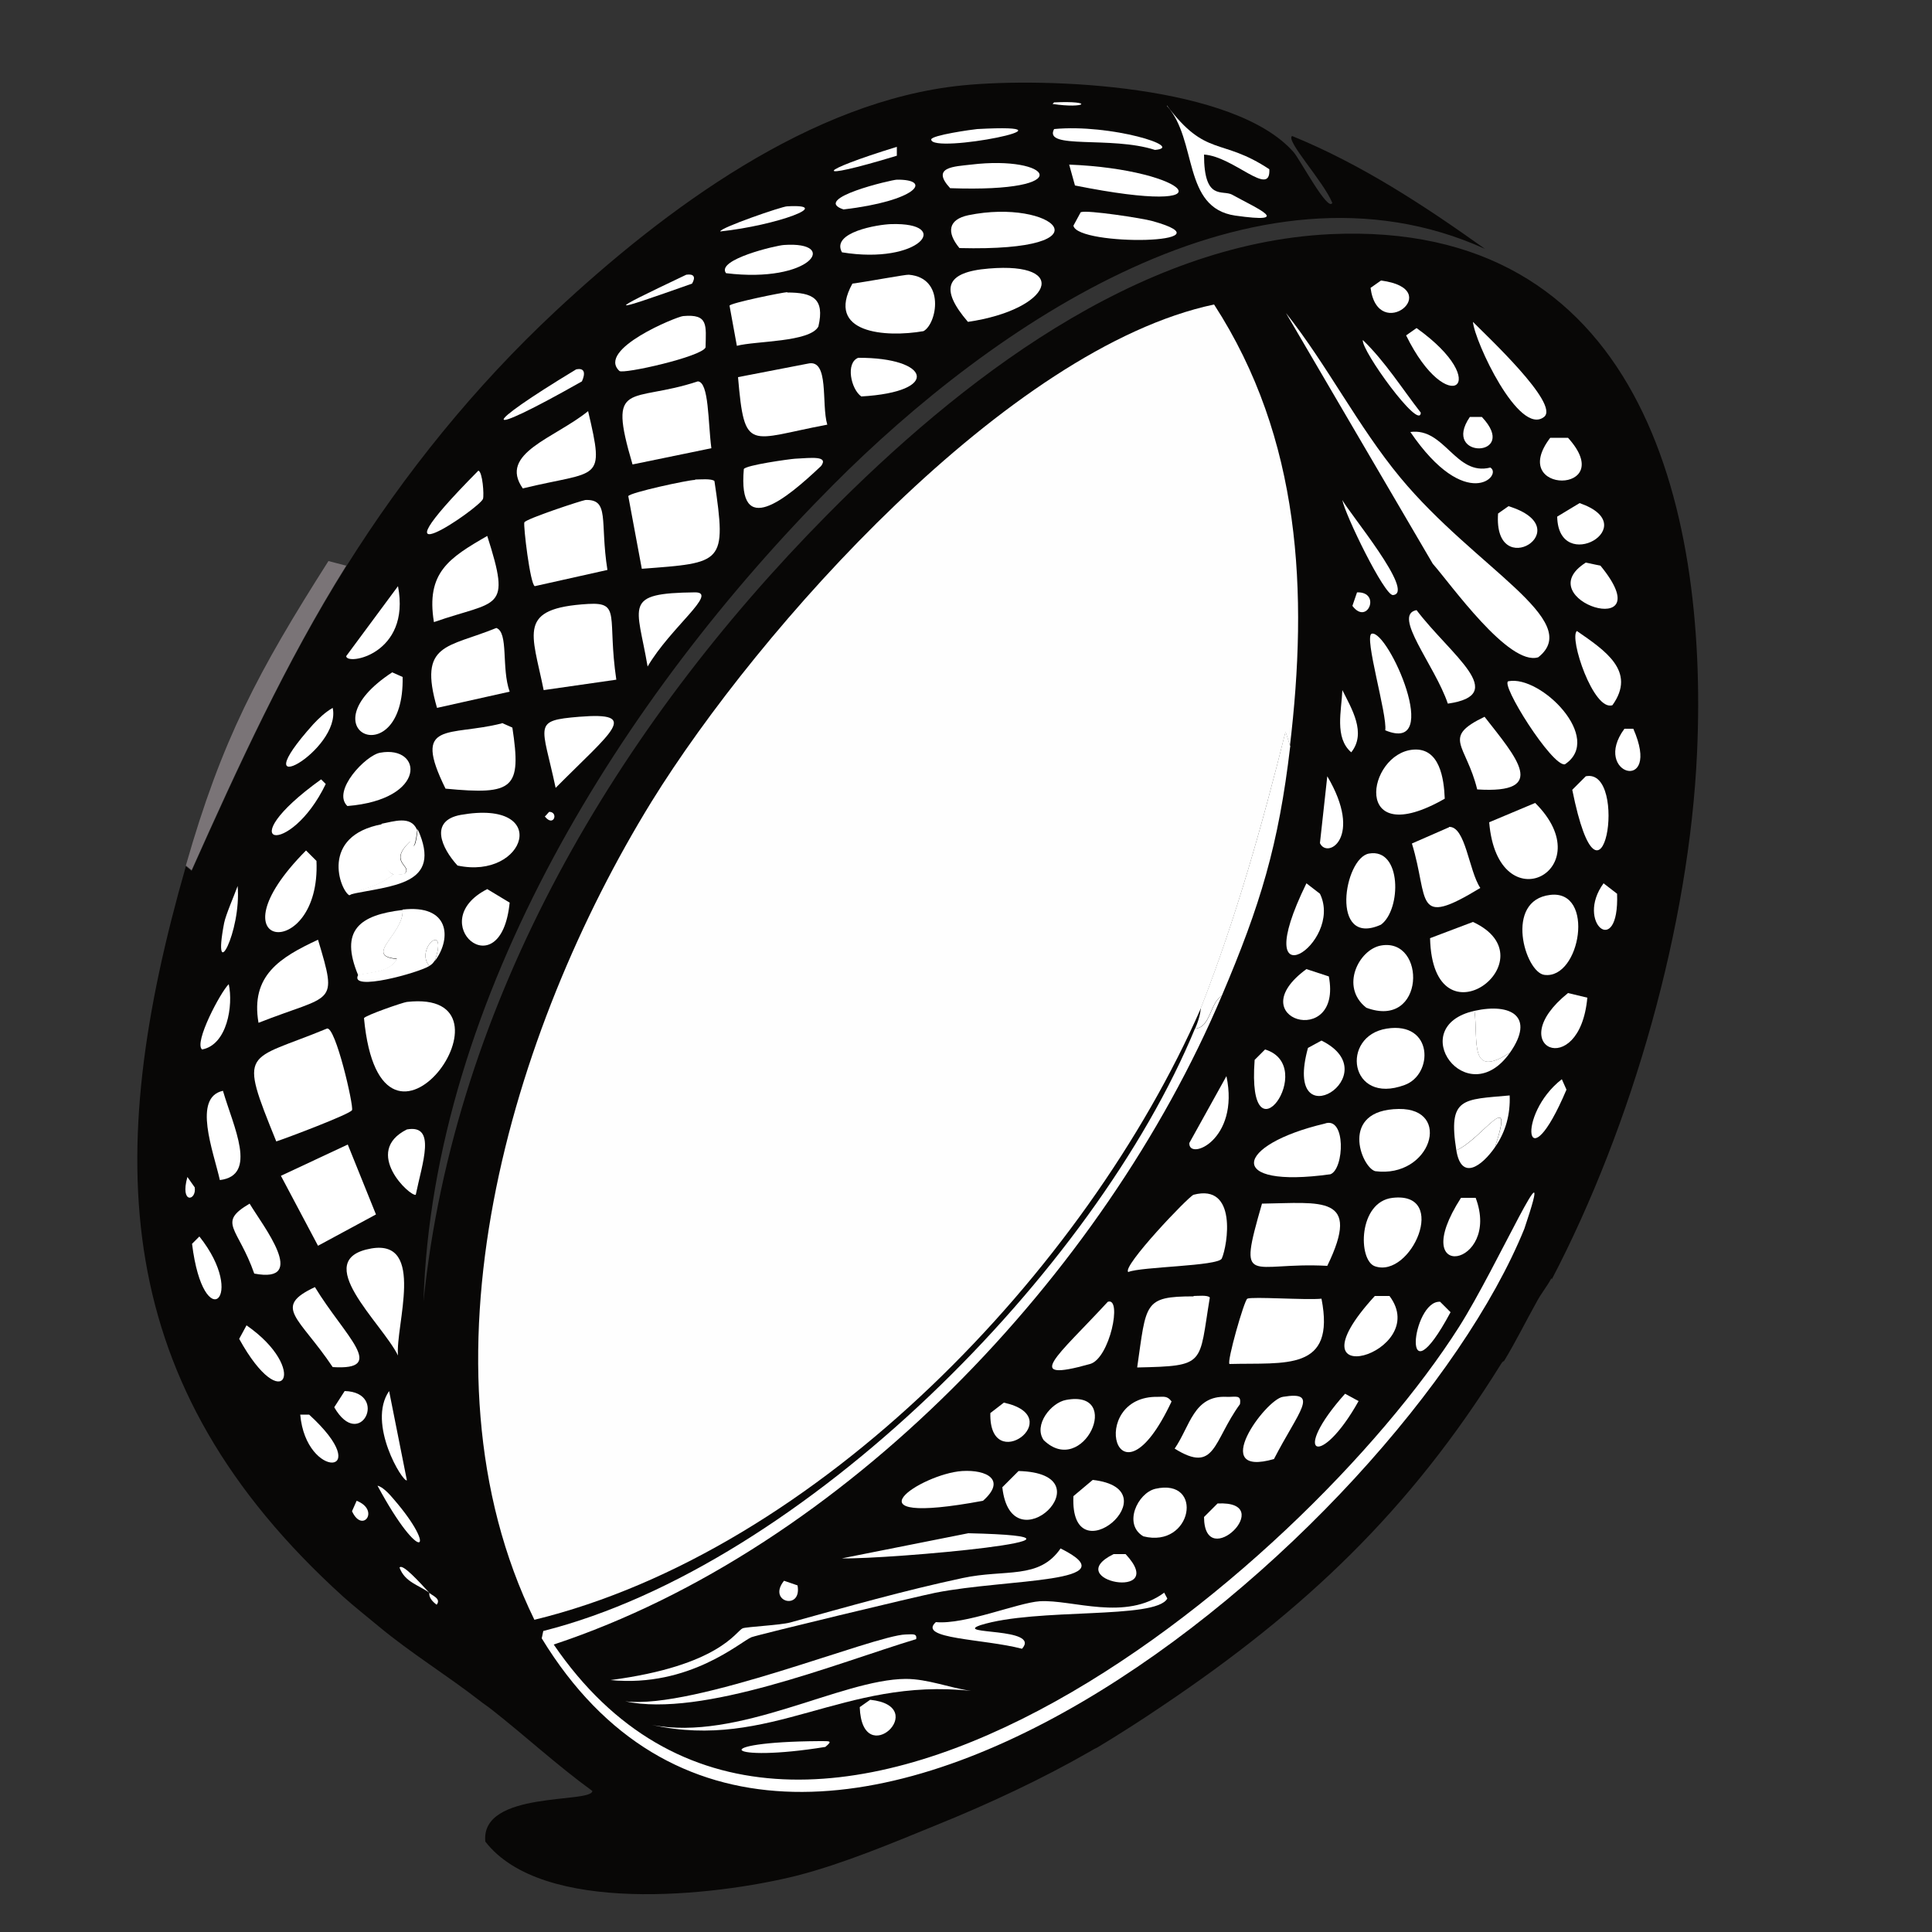 <?xml version="1.0" encoding="UTF-8"?>
<svg id="Layer_1" data-name="Layer 1" xmlns="http://www.w3.org/2000/svg" version="1.1" viewBox="0 0 50 50"><rect x="0" y="0" width="50" height="50" fill="#333333" stroke="none"/>
  <defs>
    <style>
      .cls-1 {
        fill: #adacaa;
      }

      .cls-1, .cls-2, .cls-3, .cls-4, .cls-5 {
        stroke-width: 0px;
      }

      .cls-2 {
        fill: #7a7477;
      }

      .cls-3 {
        fill: #fff;
      }

      .cls-6 {
        display: none;
      }

      .cls-4 {
        fill: #fefefe;
      }

      .cls-5 {
        fill: #080706;
      }
    </style>
  </defs>
  <g id="Background" class="cls-6">
    <path class="cls-1" d="M97.79-10V58.81H28.98V-10h68.81Z"/>
  </g>
  <g>
    <path class="cls-2" d="M8.96,14.64c-1.56,2.49-2.8,5.19-4,7.88l-.15-.12c.93-3.26,1.87-5.02,3.69-7.88l.46.12Z"/>
    <g>
      <path class="cls-5" d="M40.15,33.08c-.11.21-.27.4-.38.61-.28.5-.55,1.05-.85,1.54,0,0-.02-.02-.08.08-2.35,3.78-5.07,6.36-8.76,8.84-.53.36-1.14.75-1.69,1.08-.02.01-.07.03-.15.08-1.27.73-2.64,1.37-4,1.92-1.15.47-2.41,1-3.61,1.31-2.16.54-6.6,1.02-8.07-.88-.13-1.33,2.75-.98,2.77-1.31-.91-.66-1.73-1.42-2.61-2.11-.1-.08-.21-.15-.31-.23-.85-.66-1.78-1.23-2.61-1.92-.3-.25-.63-.51-.92-.77-6.06-5.49-6.22-11.4-4.07-18.9l.15.12c1.2-2.68,2.43-5.38,4-7.88,1.51-2.41,3.33-4.66,5.42-6.61,2.82-2.63,6.61-5.45,10.53-5.84,2.2-.22,7.05-.01,8.57,1.73.16.18.89,1.56,1,1.31-.23-.56-1.22-1.62-1.04-1.73,1.79.73,3.42,1.8,4.99,2.92-5.96-2.7-12.75,1.97-16.87,6.11-5.43,5.45-10.36,13.26-10.6,21.13.8-7.8,5.02-14.87,10.45-20.36,3.41-3.45,7.99-7.02,13.02-7.26,7.95-.37,9.78,6.92,9.49,13.41-.2,4.49-1.68,9.66-3.76,13.64Z"/>
      <g>
        <path class="cls-4" d="M33.39,19.32l-.12-.38c-.6,2.4-1.28,4.82-2.19,7.15-2.98,6.8-9.91,14.04-17.25,15.83-3.21-6.57-.62-15.24,3.03-21.17,2.77-4.48,9.23-11.74,14.56-12.87,2.25,3.47,2.44,7.45,1.96,11.45Z"/>
        <g>
          <path class="cls-3" d="M30.93,26.62c.4-.02.38-.66.69-.85-3.05,7.21-9.78,14.3-17.29,16.79,6.26,9.17,19.4-1.88,23.43-8.22.99-1.56,2.58-5.18,1.69-2.54-3.17,7.81-18.89,21.32-25.43,10.6l.04-.19c6.73-1.7,14.27-9.3,16.87-15.6Z"/>
          <path class="cls-3" d="M33.28,8.1c1.07,1.35,1.86,2.93,2.96,4.26,1.94,2.34,4.77,3.7,3.57,4.65-.76.24-2.27-1.9-2.73-2.42l-3.8-6.49Z"/>
          <path class="cls-3" d="M17.99,12.41c.12,0,.43-.03.5.04.32,2.15.22,2.11-1.88,2.27l-.35-1.88c.03-.09,1.55-.42,1.73-.42Z"/>
          <path class="cls-3" d="M10.53,25.93c3.17-.36-.67,5.08-1.11.42.03-.07,1.01-.41,1.11-.42Z"/>
          <path class="cls-3" d="M15.22,15.63c.86-.05.49.33.73,1.96l-1.88.27c-.3-1.49-.7-2.12,1.15-2.23Z"/>
          <path class="cls-3" d="M9,29.62l.73,1.81-1.5.81-.96-1.81,1.73-.81Z"/>
          <path class="cls-3" d="M18.06,9.87c.29.02.26,1.04.35,1.73l-2.04.42c-.66-2.23-.06-1.57,1.69-2.15Z"/>
          <path class="cls-3" d="M15.14,12.94c.65-.03.38.55.58,1.81l-1.88.42c-.12-.05-.3-1.57-.27-1.65.03-.09,1.49-.57,1.58-.58Z"/>
          <path class="cls-3" d="M32.28,33.61c.12-.06,1.52.04,1.92,0,.37,1.89-.93,1.65-2.38,1.69-.08-.04.38-1.65.46-1.69Z"/>
          <path class="cls-3" d="M20.91,9.41c.56-.13.34,1.05.5,1.58-2.03.38-2.14.75-2.31-1.23l1.81-.35Z"/>
          <path class="cls-3" d="M32.66,31.15c1.53-.02,2.59-.24,1.69,1.61-2.01-.11-2.33.61-1.69-1.61Z"/>
          <path class="cls-3" d="M27.44,40.07c1.84.91-1.37.78-3.23,1.15-.5.1-4.53,1.07-4.76,1.15-.28.11-1.6,1.31-3.65,1.11,2.82-.37,3.25-1.27,3.42-1.34.11-.04.97-.08,1.23-.15,1.48-.41,2.96-.83,4.46-1.15,1.11-.24,1.98.05,2.54-.77Z"/>
          <path class="cls-3" d="M33.39,19.32c-.3,2.55-.77,4.1-1.77,6.45-.31.18-.29.82-.69.85.15-.35.14-.51.15-.54.91-2.33,1.59-4.74,2.19-7.15l.12.38Z"/>
          <path class="cls-3" d="M12.99,18.71l.27.12c.24,1.58.04,1.75-1.73,1.58-.88-1.78.09-1.34,1.46-1.69Z"/>
          <path class="cls-3" d="M23.52,7.11c.95.08.73,1.27.38,1.46-.98.17-2.55.06-1.84-1.23.38-.05,1.39-.24,1.46-.23Z"/>
          <path class="cls-3" d="M30.89,33.54c.1,0,.37-.03.42.04-.29,1.74-.08,1.77-1.88,1.81.24-1.66.16-1.84,1.46-1.84Z"/>
          <path class="cls-3" d="M39.73,20.78c1.75,1.74-.97,3.15-1.19.5l1.19-.5Z"/>
          <path class="cls-3" d="M20.37,7.57c.66,0,.98.15.81.88-.22.41-1.63.37-2.11.5l-.19-1.04c.03-.07,1.35-.34,1.5-.35Z"/>
          <path class="cls-3" d="M38.12,23.86c2.07.96-1.04,3.32-1.11.42l1.11-.42Z"/>
          <path class="cls-3" d="M9.61,32.31c1.41-.24.62,2,.69,2.77-.42-.85-2.3-2.49-.69-2.77Z"/>
          <path class="cls-3" d="M12.61,13.87c.63,1.97.28,1.65-1.38,2.23-.21-1.28.39-1.66,1.38-2.23Z"/>
          <path class="cls-3" d="M37.5,21.4c.43-.02.51,1.13.81,1.58-1.74,1.06-1.32.31-1.77-1.15l.96-.42Z"/>
          <path class="cls-3" d="M25.59,6.95c2.13-.18,1.63,1.06-.54,1.38-.73-.85-.59-1.29.54-1.38Z"/>
          <path class="cls-3" d="M8.23,24.32c.52,1.73.39,1.39-1.54,2.15-.21-1.22.55-1.69,1.54-2.15Z"/>
          <path class="cls-3" d="M15.22,10.64c.44,1.87.28,1.52-1.69,2-.64-.91.83-1.3,1.69-2Z"/>
          <path class="cls-3" d="M36.2,28.7c1.4-.02.83,1.8-.61,1.61-.36-.1-.94-1.59.61-1.61Z"/>
          <path class="cls-3" d="M40.12,23.16c1.17-.14.78,2.19-.15,2.07-.5-.06-1.05-1.93.15-2.07Z"/>
          <path class="cls-3" d="M36.58,19.4c.68-.05.79.75.81,1.27-2.43,1.39-2.02-1.18-.81-1.27Z"/>
          <path class="cls-3" d="M11.92,21.09c2.37-.42,1.69,1.69-.08,1.31-.42-.46-.73-1.16.08-1.31Z"/>
          <path class="cls-3" d="M34.28,29.08c.56-.21.51,1.18.15,1.31-2.74.38-2.48-.76-.15-1.31Z"/>
          <path class="cls-3" d="M35.89,26.62c1.21-.19,1.21,1.19.46,1.46-1.43.53-1.67-1.27-.46-1.46Z"/>
          <path class="cls-3" d="M35.74,24.47c1.18-.21,1.15,2.18-.38,1.61-.69-.54-.19-1.51.38-1.61Z"/>
          <path class="cls-3" d="M36.04,31c1.47-.17.48,2.1-.46,1.77-.44-.16-.43-1.67.46-1.77Z"/>
          <path class="cls-3" d="M17.68,8.18c.66-.06.59.24.58.81-.09.24-2.14.7-2.23.61-.6-.56,1.49-1.41,1.65-1.42Z"/>
          <path class="cls-3" d="M35.43,22.09c.85-.15.84,1.45.31,1.84-1.33.6-.96-1.73-.31-1.84Z"/>
          <path class="cls-3" d="M38.42,18.55c.82,1.05,1.68,2-.19,1.88-.29-1.18-.93-1.34.19-1.88Z"/>
          <path class="cls-3" d="M30.13,41.22l.08.15c-.3.55-3.38.23-4.84.69-.71.25,1.58.05,1.08.61-.99-.26-2.72-.25-2.23-.69.76.07,2.11-.5,2.69-.54.84-.05,2.22.53,3.23-.23Z"/>
          <path class="cls-3" d="M14.99,18.55c1.6-.13.85.37-.61,1.84-.35-1.65-.61-1.74.61-1.84Z"/>
          <path class="cls-3" d="M25.06,5.57c2.19-.45,3.77.95-.23.85-.34-.41-.29-.74.23-.85Z"/>
          <path class="cls-3" d="M39.04,17.63c.84-.16,2.47,1.48,1.46,2.15-.33.07-1.7-2.11-1.46-2.15Z"/>
          <path class="cls-3" d="M30.2,2.73c1.02,1.36,1.4.82,2.65,1.65.04.75-.92-.33-1.69-.38,0,1.22.48.9.73,1.04.67.37,1.58.75.08.54-1.38-.2-.97-1.95-1.77-2.84Z"/>
          <path class="cls-3" d="M7.92,22.01l.27.27c.12,2.66-2.85,2.33-.27-.27Z"/>
          <path class="cls-3" d="M8.15,33.31c.78,1.28,1.89,2.16.46,2.07-.87-1.3-1.57-1.55-.46-2.07Z"/>
          <path class="cls-3" d="M23.44,42.3c.16,0,.3-.04.27.12-2.08.63-5.54,2.04-7.53,1.61,1.79.22,6.44-1.71,7.26-1.73Z"/>
          <path class="cls-3" d="M36.66,15.79c.89,1.17,2.42,2.19.81,2.42-.34-1-1.45-2.3-.81-2.42Z"/>
          <path class="cls-3" d="M20.6,11.87c.39-.02.85-.08.65.19-.92.87-2.16,1.89-2,.08.04-.1,1.18-.26,1.34-.27Z"/>
          <path class="cls-3" d="M23.44,43.45c.57,0,1.13.23,1.69.31-3.32-.36-5.18,1.56-8.26.88,2.23.44,4.89-1.18,6.57-1.19Z"/>
          <path class="cls-3" d="M9.84,19.48c1.1-.2,1.23,1.21-.85,1.38-.41-.39.48-1.32.85-1.38Z"/>
          <path class="cls-3" d="M24.9,38.07c.64-.04,1.15.23.54.77-3.71.69-1.6-.7-.54-.77Z"/>
          <path class="cls-3" d="M35.5,16.4c.42-.11,1.86,3.13.35,2.5.06-.39-.56-2.44-.35-2.5Z"/>
          <path class="cls-3" d="M35.58,33.54h.38c1.12,1.49-2.76,2.6-.38,0Z"/>
          <path class="cls-3" d="M17.99,15.33c.61,0-.64.91-1.23,1.92-.27-1.6-.66-1.9,1.23-1.92Z"/>
          <path class="cls-3" d="M33.2,36.15c.97-.16.41.37-.23,1.61-1.71.49-.22-1.54.23-1.61Z"/>
          <path class="cls-3" d="M25.06,39.68c4.37.1-2.07.68-3.27.65l3.27-.65Z"/>
          <path class="cls-3" d="M38.12,8.33c.33.34,2.26,2.13,1.84,2.46-.65.51-1.8-1.96-1.84-2.46Z"/>
          <path class="cls-3" d="M27.67,4.26c3.1.12,4.34,1.38.15.54l-.15-.54Z"/>
          <path class="cls-3" d="M31.74,36.15c.24.01.39-.07.35.19-.7.96-.63,1.81-1.69,1.15.4-.58.49-1.38,1.34-1.34Z"/>
          <path class="cls-3" d="M27.59,36.23c1.5-.28.44,2.03-.58,1.04-.27-.39.19-.97.58-1.04Z"/>
          <path class="cls-3" d="M26.36,38.07c2.36.06-.19,2.51-.42.42l.42-.42Z"/>
          <path class="cls-3" d="M29.9,38.53c1.27-.29.96,1.55-.31,1.23-.53-.31-.15-1.12.31-1.23Z"/>
          <path class="cls-3" d="M10.15,17.4l.27.12c.05,2.55-2.59,1.4-.27-.12Z"/>
          <path class="cls-3" d="M28.28,38.3c2.11.24-.6,2.56-.5.42l.5-.42Z"/>
          <path class="cls-3" d="M28.67,33.69c.38-.13.05,1.47-.46,1.61-1.78.5-.84-.2.46-1.61Z"/>
          <path class="cls-3" d="M12.61,23.01l.58.35c-.23,2.27-2.25.5-.58-.35Z"/>
          <path class="cls-3" d="M5.77,28.23c.27.93.91,2.19-.08,2.31-.17-.75-.71-2.14.08-2.31Z"/>
          <path class="cls-3" d="M27.98,5.49c.16-.06,1.6.16,1.84.23,2.17.6-1.94.66-2.04.12l.19-.35Z"/>
          <path class="cls-3" d="M22.21,9.26c1.85-.01,2.16.88.08,1-.27-.19-.41-.87-.08-1Z"/>
          <path class="cls-3" d="M6.46,31.15c.34.57,1.54,2.08.12,1.81-.42-1.2-.97-1.31-.12-1.81Z"/>
          <path class="cls-3" d="M41.04,20.09c1.13-.23.42,4.17-.35.35l.35-.35Z"/>
          <path class="cls-3" d="M23.06,5.8c1.62-.05.74,1.06-1.27.73-.29-.52.93-.72,1.27-.73Z"/>
          <path class="cls-3" d="M25.13,4.26c2.07-.25,2.84.73-.54.61-.51-.55.11-.56.54-.61Z"/>
          <g>
            <path class="cls-3" d="M39.08,27.24c-1.07.7-.82-.29-.92-1.08.95-.21,1.57.15.92,1.08Z"/>
            <path class="cls-3" d="M38.16,26.16c.1.78-.15,1.78.92,1.08-1.12,1.59-2.75-.67-.92-1.08Z"/>
          </g>
          <path class="cls-3" d="M29.97,36.15c.15,0,.24-.03.35.12-1.43,3.04-2.21-.16-.35-.12Z"/>
          <path class="cls-3" d="M33.81,25.08l.58.19c.36,1.9-2.34,1.1-.58-.19Z"/>
          <path class="cls-3" d="M40.81,16.33c.72.5,1.55,1.04.92,1.92-.49.17-1.13-1.75-.92-1.92Z"/>
          <path class="cls-3" d="M34.2,26.93c1.77.88-1.02,2.63-.35.19l.35-.19Z"/>
          <path class="cls-3" d="M20.29,6.34c1.45-.1.7,1-1.5.73-.27-.35,1.3-.72,1.5-.73Z"/>
          <path class="cls-3" d="M40.58,25.7l.5.12c-.2,2.18-2.23,1.27-.5-.12Z"/>
          <path class="cls-3" d="M10.53,29.23c.77-.14.4.86.23,1.69-.14.06-1.39-1.11-.23-1.69Z"/>
          <path class="cls-3" d="M33.81,22.86l.35.27c.63,1.29-1.92,2.94-.35-.27Z"/>
          <path class="cls-3" d="M37.81,31h.38c.67,1.78-1.82,2.24-.38,0Z"/>
          <path class="cls-3" d="M41.04,14.56l.38.08c1.64,2-1.91.89-.38-.08Z"/>
          <path class="cls-3" d="M40.12,11.33h.46c1.33,1.47-1.59,1.48-.46,0Z"/>
          <path class="cls-3" d="M40.88,13.02c1.7.59-.55,1.88-.58.35l.58-.35Z"/>
          <path class="cls-3" d="M32.74,27.16c1.4.43-.48,3.07-.27.27l.27-.27Z"/>
          <path class="cls-3" d="M10.3,15.17c.34,1.77-1.34,2.06-1.34,1.81l1.34-1.81Z"/>
          <path class="cls-3" d="M36.5,11.18c.89-.12,1.17,1.15,2.07.92.33.2-.63,1.19-2.07-.92Z"/>
          <path class="cls-3" d="M36.66,8.49c2.03,1.45.81,2.39-.27.19l.27-.19Z"/>
          <path class="cls-3" d="M39.04,13.1c1.88.58-.4,2-.27.19l.27-.19Z"/>
          <path class="cls-3" d="M12.38,12.18c.11.03.15.63.12.73-.08.24-3.14,2.32-.12-.73Z"/>
          <path class="cls-3" d="M6.38,34.3c1.63,1.13.96,2.43-.19.35l.19-.35Z"/>
          <path class="cls-3" d="M23.21,4.65c.94-.01.51.55-1.38.77-.85-.28,1.26-.77,1.38-.77Z"/>
          <path class="cls-3" d="M25.98,36.3c1.7.37-.39,1.92-.35.27l.35-.27Z"/>
          <path class="cls-3" d="M31.74,27.85c.35,1.66-.99,2.2-.96,1.73l.96-1.73Z"/>
          <path class="cls-3" d="M27.28,3.34c1.46-.14,3.42.47,2.61.54-1.14-.37-2.9,0-2.61-.54Z"/>
          <path class="cls-3" d="M34.35,20.09c.94,1.59,0,2.15-.19,1.73l.19-1.73Z"/>
          <g>
            <path class="cls-3" d="M38.69,29.69c.54-1.63-.35-.2-1,.08-.22-1.38.17-1.31,1.38-1.42.02.48-.1.94-.38,1.34Z"/>
            <path class="cls-3" d="M38.69,29.69c-.34.49-.87.88-1,.08.65-.27,1.53-1.71,1-.08Z"/>
          </g>
          <path class="cls-3" d="M10.07,36l.46,2.31c-.1.07-1.04-1.47-.46-2.31Z"/>
          <path class="cls-3" d="M8.31,20.17l.12.12c-.93,1.93-2.55,1.63-.12-.12Z"/>
          <g>
            <path class="cls-3" d="M10.19,22.63c-.49.37-.62.28-1.15.54-.24-.13-.77-1.54.85-1.84.18.34-.13,1.12.31,1.31Z"/>
            <path class="cls-3" d="M10.8,21.47c-.09.75-.17.29-.19.31-.57.54.03.61-.12.81-.06.09-.27,0-.31.04-.44-.18-.13-.96-.31-1.31.32-.06.76-.22.92.15Z"/>
            <path class="cls-3" d="M9.04,23.16c.53-.26.66-.17,1.15-.54.04-.03.24.05.31-.04.14-.19-.45-.27.12-.81.02-.02.11.44.19-.31.66,1.46-.67,1.45-1.77,1.69Z"/>
          </g>
          <path class="cls-3" d="M5.16,32c1.25,1.57.11,2.61-.19.19l.19-.19Z"/>
          <path class="cls-3" d="M34.74,12.94c.16.32,1.91,2.41,1.31,2.46-.22.02-1.25-2.1-1.31-2.46Z"/>
          <path class="cls-3" d="M34.81,36.07l.35.19c-.99,1.77-1.78,1.41-.35-.19Z"/>
          <path class="cls-3" d="M31.51,38.91c1.58-.08-.34,1.82-.35.35l.35-.35Z"/>
          <path class="cls-3" d="M7.77,36.61h.23c1.76,1.61-.08,1.7-.23,0Z"/>
          <path class="cls-3" d="M35.74,7.26c1.7.22-.08,1.65-.27.19l.27-.19Z"/>
          <path class="cls-3" d="M5.92,25.47c.12.55-.04,1.57-.69,1.69-.22-.17.48-1.49.69-1.69Z"/>
          <path class="cls-3" d="M37.27,33.69l.27.27c-1.31,2.44-1-.32-.27-.27Z"/>
          <path class="cls-3" d="M8.61,18.32c.24,1.1-2.43,2.57-.5.42.15-.16.31-.31.5-.42Z"/>
          <path class="cls-3" d="M40.42,27.93l.12.27c-1.06,2.5-1.31.65-.12-.27Z"/>
          <path class="cls-3" d="M14.91,9.56c.23-.05.24.11.15.31-2.7,1.53-2.65,1.2-.15-.31Z"/>
          <path class="cls-3" d="M42.04,18.86h.23c.75,1.71-1.1,1.18-.23,0Z"/>
          <path class="cls-3" d="M28.82,40.22h.31c1.15,1.23-1.71.69-.31,0Z"/>
          <path class="cls-3" d="M41.5,22.86l.35.27c.06,1.71-1.09.74-.35-.27Z"/>
          <path class="cls-3" d="M8.92,36c1.15.03.4,1.58-.27.42l.27-.42Z"/>
          <path class="cls-3" d="M38.04,10.79h.31c1,1.06-1.07,1.11-.31,0Z"/>
          <path class="cls-3" d="M25.29,3.34c2.95-.16-1.19.66-1.19.27,0-.11,1.07-.26,1.19-.27Z"/>
          <path class="cls-3" d="M34.74,17.86c.24.48.63,1.11.23,1.61-.44-.38-.25-1.08-.23-1.61Z"/>
          <path class="cls-3" d="M35.27,8.8c.58.56,1.01,1.25,1.5,1.88-.02.49-1.55-1.62-1.5-1.88Z"/>
          <path class="cls-3" d="M20.37,5.34c1.24-.07-.25.49-1.73.65-.02-.09,1.6-.65,1.73-.65Z"/>
          <path class="cls-3" d="M21.21,45.06c.28,0,.34-.01.15.15-2.58.42-3.13-.13-.15-.15Z"/>
          <path class="cls-3" d="M17.76,7.11c.2-.03.25.06.15.23-2.18.77-2.32.8-.15-.23Z"/>
          <path class="cls-3" d="M6.15,22.93c.1,1.18-.67,2.63-.35.96.04-.21.26-.71.35-.96Z"/>
          <path class="cls-3" d="M9.77,38.45c.14.03.32.23.42.35,1.16,1.34.71,1.75-.42-.35Z"/>
          <path class="cls-3" d="M23.21,3.8v.23c-2.27.69-2.08.41,0-.23Z"/>
          <path class="cls-3" d="M20.29,40.91l.35.12c.12.66-.79.43-.35-.12Z"/>
          <path class="cls-3" d="M35.12,15.33c.63-.02.27.87-.12.35l.12-.35Z"/>
          <g>
            <path class="cls-3" d="M11.26,24.85c.34-1.03-.53-.3-.15.15-.26.17-2.09.68-1.84.23.34-.08.83-.08,1-.42-.88-.07.19-.65.15-1.27,1.21-.14,1.27.73.85,1.31Z"/>
            <path class="cls-3" d="M10.42,23.55c.04.62-1.03,1.19-.15,1.27-.17.34-.66.34-1,.42-.49-1.17.04-1.56,1.15-1.69Z"/>
            <path class="cls-3" d="M11.26,24.85c-.06.08-.06.09-.15.15-.38-.45.49-1.18.15-.15Z"/>
          </g>
          <path class="cls-3" d="M9.23,38.84c.61.24.15.86-.12.27l.12-.27Z"/>
          <path class="cls-3" d="M11.11,41.22c-.27-.2-.63-.27-.77-.65.07-.12.51.37.77.65Z"/>
          <path class="cls-3" d="M4.85,30.46l.19.27c.05.35-.39.44-.19-.27Z"/>
          <path class="cls-3" d="M27.28,2.65c1.06-.05.82.17-.04.04l.04-.04Z"/>
          <path class="cls-3" d="M14.22,21.01c.24.01.11.41-.12.12.05-.04.1-.12.12-.12Z"/>
          <path class="cls-3" d="M11.11,41.22c.06.07.32.15.19.31-.24-.18-.18-.3-.19-.31Z"/>
          <g>
            <path class="cls-3" d="M8.46,26.62c.22-.08.7,2.01.65,2.11-.04.1-1.71.73-1.96.81-.99-2.44-.79-2.05,1.31-2.92Z"/>
            <path class="cls-3" d="M8.69,28.08c.16.58-.28.11-.04.04l.04-.04Z"/>
          </g>
          <g>
            <path class="cls-3" d="M12.84,16.25c.33.11.13,1.04.35,1.65l-1.88.42c-.49-1.69.27-1.55,1.54-2.07Z"/>
            <path class="cls-3" d="M11.46,17.17l.27.19c.22,1.29-.53.85-.27-.19Z"/>
          </g>
          <g>
            <path class="cls-3" d="M30.89,30.92c1.14-.3.88,1.31.73,1.65-.09.2-2.1.21-2.42.35-.18-.13,1.56-1.96,1.69-2Z"/>
            <path class="cls-3" d="M31.05,31.46c.33.03.23.94.15,1.15-.21.17-.74-.88-.15-1.15Z"/>
          </g>
          <g>
            <path class="cls-3" d="M22.52,43.99c1.6.17-.21,1.87-.27.19l.27-.19Z"/>
            <path class="cls-3" d="M22.6,44.22l.35.12c.02.75-.89.34-.35-.12Z"/>
          </g>
        </g>
      </g>
    </g>
  </g>
</svg>